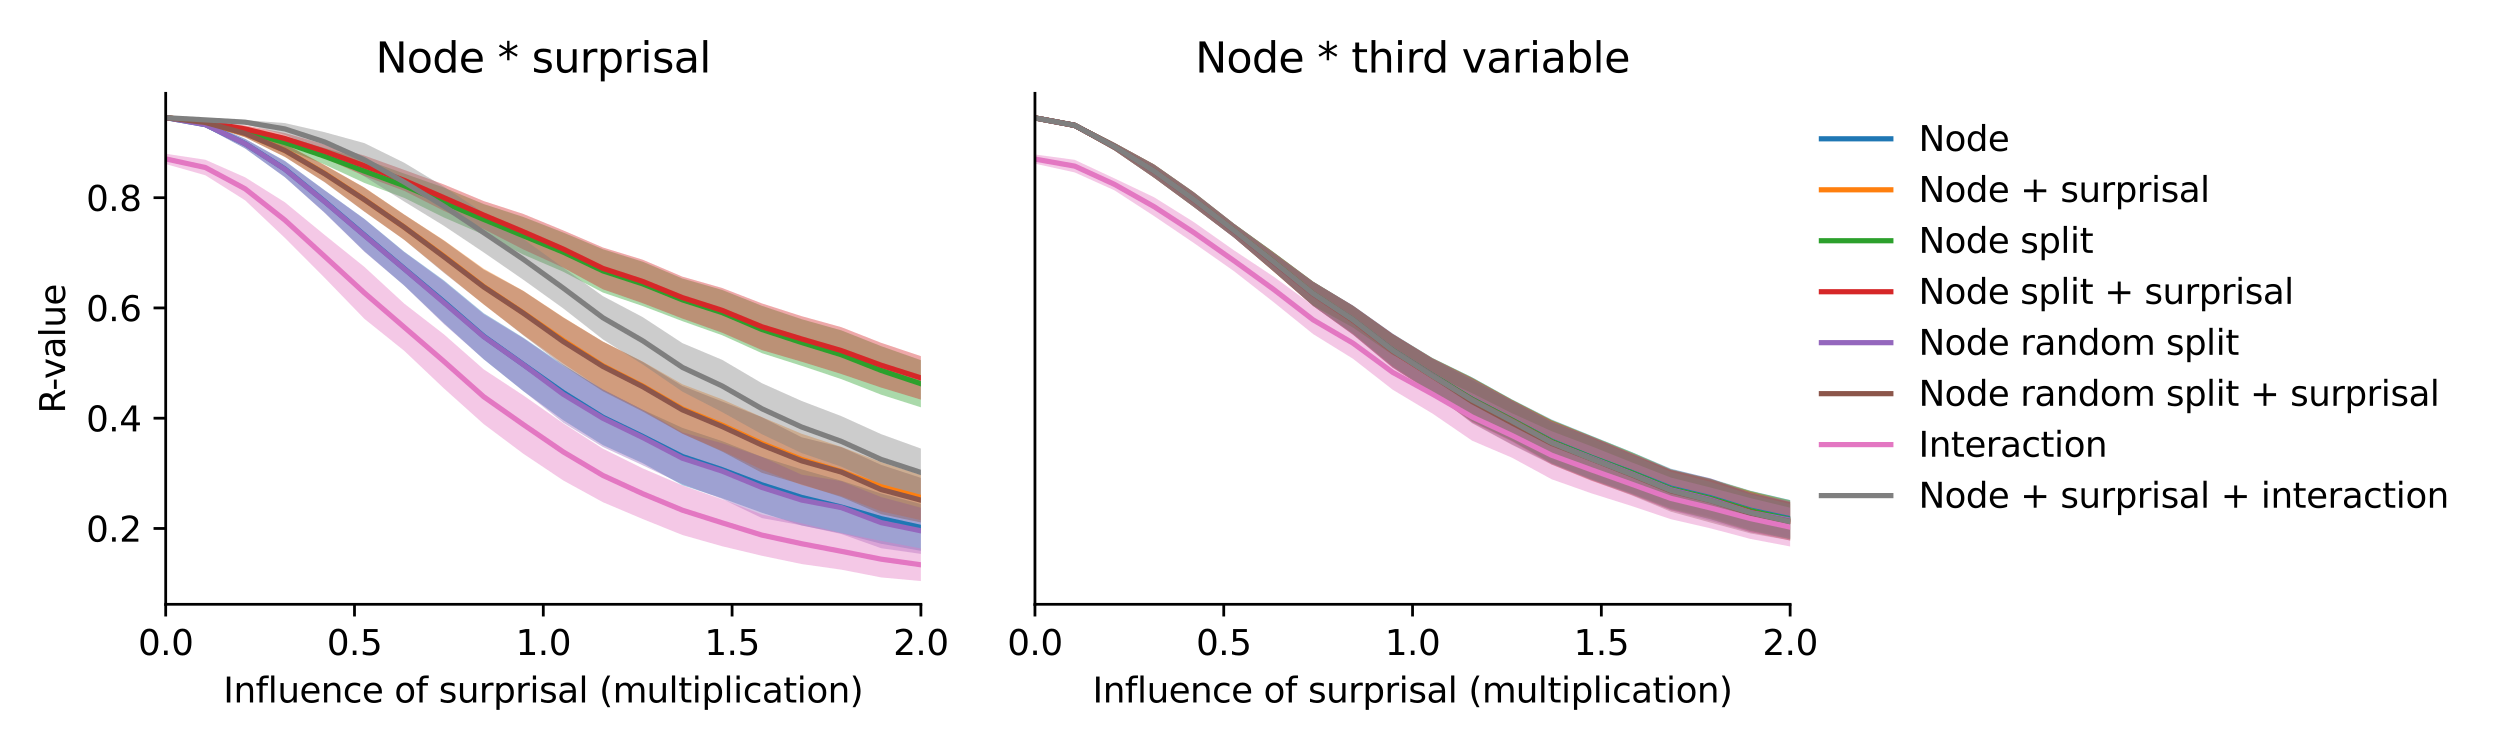 <?xml version="1.0" encoding="utf-8" standalone="no"?>
<!DOCTYPE svg PUBLIC "-//W3C//DTD SVG 1.1//EN"
  "http://www.w3.org/Graphics/SVG/1.1/DTD/svg11.dtd">
<svg xmlns:xlink="http://www.w3.org/1999/xlink" width="720pt" height="216pt" viewBox="0 0 720 216" xmlns="http://www.w3.org/2000/svg" version="1.1">
 <defs>
  <style type="text/css">*{stroke-linejoin: round; stroke-linecap: butt}</style>
 </defs>
 <g id="figure_1">
  <g id="patch_1">
   <path d="M 0 216 
L 720 216 
L 720 0 
L 0 0 
z
" style="fill: #ffffff"/>
  </g>
  <g id="axes_1">
   <g id="patch_2">
    <path d="M 47.72 174.04 
L 265.215 174.04 
L 265.215 26.88 
L 47.72 26.88 
z
" style="fill: #ffffff"/>
   </g>
   <g id="PolyCollection_1">
    <path d="M 47.72 33.569 
L 47.72 34.159 
L 59.167 36.624 
L 70.614 42.761 
L 82.061 51.035 
L 93.508 61.23 
L 104.956 72.383 
L 116.403 82.213 
L 127.85 93.087 
L 139.297 103.473 
L 150.744 112.668 
L 162.191 121.008 
L 173.638 128.191 
L 185.085 133.391 
L 196.532 139.747 
L 207.979 143.499 
L 219.427 147.677 
L 230.874 151.344 
L 242.321 153.611 
L 253.768 156.614 
L 265.215 158.64 
L 265.215 145.15 
L 265.215 145.15 
L 253.768 142.137 
L 242.321 138.451 
L 230.874 135.178 
L 219.427 131.585 
L 207.979 127.047 
L 196.532 123.227 
L 185.085 117.998 
L 173.638 112.16 
L 162.191 105.071 
L 150.744 97.273 
L 139.297 90.193 
L 127.85 80.751 
L 116.403 72.472 
L 104.956 63.044 
L 93.508 54.792 
L 82.061 46.344 
L 70.614 40.006 
L 59.167 35.152 
L 47.72 33.569 
z
" clip-path="url(#p022f85394e)" style="fill: #1f77b4; fill-opacity: 0.4"/>
   </g>
   <g id="PolyCollection_2">
    <path d="M 47.72 33.579 
L 47.72 34.177 
L 59.167 35.915 
L 70.614 39.559 
L 82.061 45.205 
L 93.508 52.418 
L 104.956 60.923 
L 116.403 69.054 
L 127.85 78.367 
L 139.297 87.685 
L 150.744 96.47 
L 162.191 104.681 
L 173.638 112.299 
L 185.085 118.196 
L 196.532 124.863 
L 207.979 129.872 
L 219.427 135.294 
L 230.874 139.714 
L 242.321 142.906 
L 253.768 147.283 
L 265.215 149.818 
L 265.215 136.734 
L 265.215 136.734 
L 253.768 133.096 
L 242.321 128.716 
L 230.874 124.922 
L 219.427 120.126 
L 207.979 115.005 
L 196.532 110.665 
L 185.085 104.12 
L 173.638 98.374 
L 162.191 91.341 
L 150.744 83.767 
L 139.297 77.375 
L 127.85 69.189 
L 116.403 61.769 
L 104.956 54.011 
L 93.508 47.515 
L 82.061 41.437 
L 70.614 37.317 
L 59.167 34.635 
L 47.72 33.579 
z
" clip-path="url(#p022f85394e)" style="fill: #ff7f0e; fill-opacity: 0.4"/>
   </g>
   <g id="PolyCollection_3">
    <path d="M 47.72 33.57 
L 47.72 34.168 
L 59.167 36.062 
L 70.614 39.037 
L 82.061 42.863 
L 93.508 47.394 
L 104.956 52.694 
L 116.403 56.983 
L 127.85 62.644 
L 139.297 67.607 
L 150.744 73.338 
L 162.191 78.257 
L 173.638 84.253 
L 185.085 88.136 
L 196.532 92.496 
L 207.979 96.551 
L 219.427 101.715 
L 230.874 105.363 
L 242.321 109.195 
L 253.768 113.671 
L 265.215 117.309 
L 265.215 103.727 
L 265.215 103.727 
L 253.768 99.696 
L 242.321 95.152 
L 230.874 91.934 
L 219.427 88.075 
L 207.979 83.502 
L 196.532 80.219 
L 185.085 75.367 
L 173.638 71.781 
L 162.191 66.964 
L 150.744 62.504 
L 139.297 58.765 
L 127.85 54.028 
L 116.403 49.987 
L 104.956 45.887 
L 93.508 42.644 
L 82.061 39.261 
L 70.614 36.788 
L 59.167 34.74 
L 47.72 33.57 
z
" clip-path="url(#p022f85394e)" style="fill: #2ca02c; fill-opacity: 0.4"/>
   </g>
   <g id="PolyCollection_4">
    <path d="M 47.72 33.59 
L 47.72 34.185 
L 59.167 35.801 
L 70.614 38.158 
L 82.061 41.511 
L 93.508 45.574 
L 104.956 50.696 
L 116.403 54.964 
L 127.85 60.736 
L 139.297 65.993 
L 150.744 71.862 
L 162.191 77.092 
L 173.638 83.328 
L 185.085 87.323 
L 196.532 91.748 
L 207.979 95.825 
L 219.427 100.833 
L 230.874 104.186 
L 242.321 107.723 
L 253.768 111.633 
L 265.215 115.097 
L 265.215 102.567 
L 265.215 102.567 
L 253.768 98.732 
L 242.321 94.226 
L 230.874 91.054 
L 219.427 87.379 
L 207.979 82.937 
L 196.532 79.671 
L 185.085 74.788 
L 173.638 71.276 
L 162.191 66.343 
L 150.744 61.624 
L 139.297 57.901 
L 127.85 53.123 
L 116.403 48.929 
L 104.956 44.809 
L 93.508 41.584 
L 82.061 38.313 
L 70.614 36.119 
L 59.167 34.55 
L 47.72 33.59 
z
" clip-path="url(#p022f85394e)" style="fill: #d62728; fill-opacity: 0.4"/>
   </g>
   <g id="PolyCollection_5">
    <path d="M 47.72 33.58 
L 47.72 34.165 
L 59.167 36.633 
L 70.614 42.774 
L 82.061 51.066 
L 93.508 61.327 
L 104.956 72.515 
L 116.403 82.245 
L 127.85 93.329 
L 139.297 103.447 
L 150.744 112.629 
L 162.191 121.723 
L 173.638 128.741 
L 185.085 133.995 
L 196.532 139.444 
L 207.979 143.713 
L 219.427 149.212 
L 230.874 151.321 
L 242.321 153.81 
L 253.768 157.89 
L 265.215 159.53 
L 265.215 146.224 
L 265.215 146.224 
L 253.768 143.153 
L 242.321 138.575 
L 230.874 136.71 
L 219.427 131.562 
L 207.979 127.659 
L 196.532 124.506 
L 185.085 118.018 
L 173.638 112.192 
L 162.191 105.36 
L 150.744 97.436 
L 139.297 90.461 
L 127.85 80.993 
L 116.403 72.605 
L 104.956 63.113 
L 93.508 54.847 
L 82.061 46.455 
L 70.614 40.019 
L 59.167 35.173 
L 47.72 33.58 
z
" clip-path="url(#p022f85394e)" style="fill: #9467bd; fill-opacity: 0.4"/>
   </g>
   <g id="PolyCollection_6">
    <path d="M 47.72 33.59 
L 47.72 34.183 
L 59.167 35.92 
L 70.614 39.575 
L 82.061 45.198 
L 93.508 52.508 
L 104.956 60.977 
L 116.403 69.076 
L 127.85 78.579 
L 139.297 87.651 
L 150.744 96.601 
L 162.191 105.281 
L 173.638 112.701 
L 185.085 118.526 
L 196.532 124.923 
L 207.979 130.057 
L 219.427 136.188 
L 230.874 139.519 
L 242.321 143.155 
L 253.768 148.089 
L 265.215 150.476 
L 265.215 137.624 
L 265.215 137.624 
L 253.768 133.881 
L 242.321 128.76 
L 230.874 125.936 
L 219.427 120.154 
L 207.979 115.634 
L 196.532 111.152 
L 185.085 104.201 
L 173.638 98.377 
L 162.191 91.437 
L 150.744 83.82 
L 139.297 77.621 
L 127.85 69.3 
L 116.403 61.798 
L 104.956 54.057 
L 93.508 47.581 
L 82.061 41.51 
L 70.614 37.319 
L 59.167 34.655 
L 47.72 33.59 
z
" clip-path="url(#p022f85394e)" style="fill: #8c564b; fill-opacity: 0.4"/>
   </g>
   <g id="PolyCollection_7">
    <path d="M 47.72 44.278 
L 47.72 47.245 
L 59.167 50.495 
L 70.614 57.709 
L 82.061 68.542 
L 93.508 80.023 
L 104.956 91.838 
L 116.403 101.022 
L 127.85 111.869 
L 139.297 122.133 
L 150.744 130.7 
L 162.191 138.355 
L 173.638 144.639 
L 185.085 149.475 
L 196.532 154.085 
L 207.979 157.324 
L 219.427 160.065 
L 230.874 162.451 
L 242.321 164.069 
L 253.768 166.301 
L 265.215 167.351 
L 265.215 157.969 
L 265.215 157.969 
L 253.768 155.785 
L 242.321 153.492 
L 230.874 150.729 
L 219.427 148.157 
L 207.979 143.816 
L 196.532 139.786 
L 185.085 134.89 
L 173.638 129.222 
L 162.191 121.898 
L 150.744 113.891 
L 139.297 106.368 
L 127.85 96.29 
L 116.403 87.421 
L 104.956 76.875 
L 93.508 67.675 
L 82.061 58.266 
L 70.614 51.075 
L 59.167 46.017 
L 47.72 44.278 
z
" clip-path="url(#p022f85394e)" style="fill: #e377c2; fill-opacity: 0.4"/>
   </g>
   <g id="PolyCollection_8">
    <path d="M 47.72 33.591 
L 47.72 34.183 
L 59.167 34.985 
L 70.614 35.786 
L 82.061 38.823 
L 93.508 43.707 
L 104.956 50.837 
L 116.403 58.033 
L 127.85 65.042 
L 139.297 72.69 
L 150.744 80.592 
L 162.191 88.81 
L 173.638 97.748 
L 185.085 104.952 
L 196.532 112.796 
L 207.979 118.689 
L 219.427 125.063 
L 230.874 130.49 
L 242.321 134.41 
L 253.768 139.584 
L 265.215 142.944 
L 265.215 129.186 
L 265.215 129.186 
L 253.768 125.038 
L 242.321 119.851 
L 230.874 115.484 
L 219.427 110.366 
L 207.979 103.632 
L 196.532 98.822 
L 185.085 91.324 
L 173.638 85.283 
L 162.191 77.093 
L 150.744 68.812 
L 139.297 61.32 
L 127.85 53.777 
L 116.403 46.865 
L 104.956 41.226 
L 93.508 38.077 
L 82.061 35.447 
L 70.614 34.596 
L 59.167 34.069 
L 47.72 33.591 
z
" clip-path="url(#p022f85394e)" style="fill: #7f7f7f; fill-opacity: 0.4"/>
   </g>
   <g id="matplotlib.axis_1">
    <g id="xtick_1">
     <g id="line2d_1">
      <defs>
       <path id="m38c6011d84" d="M 0 0 
L 0 3.5 
" style="stroke: #000000; stroke-width: 0.8"/>
      </defs>
      <g>
       <use xlink:href="#m38c6011d84" x="47.72" y="174.04" style="stroke: #000000; stroke-width: 0.8"/>
      </g>
     </g>
     <g id="text_1">
      <!-- 0.0 -->
      <g transform="translate(39.768 188.638)scale(0.1 -0.1)">
       <defs>
        <path id="DejaVuSans-30" d="M 2034 4250 
Q 1547 4250 1301 3770 
Q 1056 3291 1056 2328 
Q 1056 1369 1301 889 
Q 1547 409 2034 409 
Q 2525 409 2770 889 
Q 3016 1369 3016 2328 
Q 3016 3291 2770 3770 
Q 2525 4250 2034 4250 
z
M 2034 4750 
Q 2819 4750 3233 4129 
Q 3647 3509 3647 2328 
Q 3647 1150 3233 529 
Q 2819 -91 2034 -91 
Q 1250 -91 836 529 
Q 422 1150 422 2328 
Q 422 3509 836 4129 
Q 1250 4750 2034 4750 
z
" transform="scale(0.016)"/>
        <path id="DejaVuSans-2e" d="M 684 794 
L 1344 794 
L 1344 0 
L 684 0 
L 684 794 
z
" transform="scale(0.016)"/>
       </defs>
       <use xlink:href="#DejaVuSans-30"/>
       <use xlink:href="#DejaVuSans-2e" x="63.623"/>
       <use xlink:href="#DejaVuSans-30" x="95.41"/>
      </g>
     </g>
    </g>
    <g id="xtick_2">
     <g id="line2d_2">
      <g>
       <use xlink:href="#m38c6011d84" x="102.094" y="174.04" style="stroke: #000000; stroke-width: 0.8"/>
      </g>
     </g>
     <g id="text_2">
      <!-- 0.5 -->
      <g transform="translate(94.142 188.638)scale(0.1 -0.1)">
       <defs>
        <path id="DejaVuSans-35" d="M 691 4666 
L 3169 4666 
L 3169 4134 
L 1269 4134 
L 1269 2991 
Q 1406 3038 1543 3061 
Q 1681 3084 1819 3084 
Q 2600 3084 3056 2656 
Q 3513 2228 3513 1497 
Q 3513 744 3044 326 
Q 2575 -91 1722 -91 
Q 1428 -91 1123 -41 
Q 819 9 494 109 
L 494 744 
Q 775 591 1075 516 
Q 1375 441 1709 441 
Q 2250 441 2565 725 
Q 2881 1009 2881 1497 
Q 2881 1984 2565 2268 
Q 2250 2553 1709 2553 
Q 1456 2553 1204 2497 
Q 953 2441 691 2322 
L 691 4666 
z
" transform="scale(0.016)"/>
       </defs>
       <use xlink:href="#DejaVuSans-30"/>
       <use xlink:href="#DejaVuSans-2e" x="63.623"/>
       <use xlink:href="#DejaVuSans-35" x="95.41"/>
      </g>
     </g>
    </g>
    <g id="xtick_3">
     <g id="line2d_3">
      <g>
       <use xlink:href="#m38c6011d84" x="156.468" y="174.04" style="stroke: #000000; stroke-width: 0.8"/>
      </g>
     </g>
     <g id="text_3">
      <!-- 1.0 -->
      <g transform="translate(148.516 188.638)scale(0.1 -0.1)">
       <defs>
        <path id="DejaVuSans-31" d="M 794 531 
L 1825 531 
L 1825 4091 
L 703 3866 
L 703 4441 
L 1819 4666 
L 2450 4666 
L 2450 531 
L 3481 531 
L 3481 0 
L 794 0 
L 794 531 
z
" transform="scale(0.016)"/>
       </defs>
       <use xlink:href="#DejaVuSans-31"/>
       <use xlink:href="#DejaVuSans-2e" x="63.623"/>
       <use xlink:href="#DejaVuSans-30" x="95.41"/>
      </g>
     </g>
    </g>
    <g id="xtick_4">
     <g id="line2d_4">
      <g>
       <use xlink:href="#m38c6011d84" x="210.841" y="174.04" style="stroke: #000000; stroke-width: 0.8"/>
      </g>
     </g>
     <g id="text_4">
      <!-- 1.5 -->
      <g transform="translate(202.89 188.638)scale(0.1 -0.1)">
       <use xlink:href="#DejaVuSans-31"/>
       <use xlink:href="#DejaVuSans-2e" x="63.623"/>
       <use xlink:href="#DejaVuSans-35" x="95.41"/>
      </g>
     </g>
    </g>
    <g id="xtick_5">
     <g id="line2d_5">
      <g>
       <use xlink:href="#m38c6011d84" x="265.215" y="174.04" style="stroke: #000000; stroke-width: 0.8"/>
      </g>
     </g>
     <g id="text_5">
      <!-- 2.0 -->
      <g transform="translate(257.263 188.638)scale(0.1 -0.1)">
       <defs>
        <path id="DejaVuSans-32" d="M 1228 531 
L 3431 531 
L 3431 0 
L 469 0 
L 469 531 
Q 828 903 1448 1529 
Q 2069 2156 2228 2338 
Q 2531 2678 2651 2914 
Q 2772 3150 2772 3378 
Q 2772 3750 2511 3984 
Q 2250 4219 1831 4219 
Q 1534 4219 1204 4116 
Q 875 4013 500 3803 
L 500 4441 
Q 881 4594 1212 4672 
Q 1544 4750 1819 4750 
Q 2544 4750 2975 4387 
Q 3406 4025 3406 3419 
Q 3406 3131 3298 2873 
Q 3191 2616 2906 2266 
Q 2828 2175 2409 1742 
Q 1991 1309 1228 531 
z
" transform="scale(0.016)"/>
       </defs>
       <use xlink:href="#DejaVuSans-32"/>
       <use xlink:href="#DejaVuSans-2e" x="63.623"/>
       <use xlink:href="#DejaVuSans-30" x="95.41"/>
      </g>
     </g>
    </g>
    <g id="text_6">
     <!-- Influence of surprisal (multiplication) -->
     <g transform="translate(64.321 202.317)scale(0.1 -0.1)">
      <defs>
       <path id="DejaVuSans-49" d="M 628 4666 
L 1259 4666 
L 1259 0 
L 628 0 
L 628 4666 
z
" transform="scale(0.016)"/>
       <path id="DejaVuSans-6e" d="M 3513 2113 
L 3513 0 
L 2938 0 
L 2938 2094 
Q 2938 2591 2744 2837 
Q 2550 3084 2163 3084 
Q 1697 3084 1428 2787 
Q 1159 2491 1159 1978 
L 1159 0 
L 581 0 
L 581 3500 
L 1159 3500 
L 1159 2956 
Q 1366 3272 1645 3428 
Q 1925 3584 2291 3584 
Q 2894 3584 3203 3211 
Q 3513 2838 3513 2113 
z
" transform="scale(0.016)"/>
       <path id="DejaVuSans-66" d="M 2375 4863 
L 2375 4384 
L 1825 4384 
Q 1516 4384 1395 4259 
Q 1275 4134 1275 3809 
L 1275 3500 
L 2222 3500 
L 2222 3053 
L 1275 3053 
L 1275 0 
L 697 0 
L 697 3053 
L 147 3053 
L 147 3500 
L 697 3500 
L 697 3744 
Q 697 4328 969 4595 
Q 1241 4863 1831 4863 
L 2375 4863 
z
" transform="scale(0.016)"/>
       <path id="DejaVuSans-6c" d="M 603 4863 
L 1178 4863 
L 1178 0 
L 603 0 
L 603 4863 
z
" transform="scale(0.016)"/>
       <path id="DejaVuSans-75" d="M 544 1381 
L 544 3500 
L 1119 3500 
L 1119 1403 
Q 1119 906 1312 657 
Q 1506 409 1894 409 
Q 2359 409 2629 706 
Q 2900 1003 2900 1516 
L 2900 3500 
L 3475 3500 
L 3475 0 
L 2900 0 
L 2900 538 
Q 2691 219 2414 64 
Q 2138 -91 1772 -91 
Q 1169 -91 856 284 
Q 544 659 544 1381 
z
M 1991 3584 
L 1991 3584 
z
" transform="scale(0.016)"/>
       <path id="DejaVuSans-65" d="M 3597 1894 
L 3597 1613 
L 953 1613 
Q 991 1019 1311 708 
Q 1631 397 2203 397 
Q 2534 397 2845 478 
Q 3156 559 3463 722 
L 3463 178 
Q 3153 47 2828 -22 
Q 2503 -91 2169 -91 
Q 1331 -91 842 396 
Q 353 884 353 1716 
Q 353 2575 817 3079 
Q 1281 3584 2069 3584 
Q 2775 3584 3186 3129 
Q 3597 2675 3597 1894 
z
M 3022 2063 
Q 3016 2534 2758 2815 
Q 2500 3097 2075 3097 
Q 1594 3097 1305 2825 
Q 1016 2553 972 2059 
L 3022 2063 
z
" transform="scale(0.016)"/>
       <path id="DejaVuSans-63" d="M 3122 3366 
L 3122 2828 
Q 2878 2963 2633 3030 
Q 2388 3097 2138 3097 
Q 1578 3097 1268 2742 
Q 959 2388 959 1747 
Q 959 1106 1268 751 
Q 1578 397 2138 397 
Q 2388 397 2633 464 
Q 2878 531 3122 666 
L 3122 134 
Q 2881 22 2623 -34 
Q 2366 -91 2075 -91 
Q 1284 -91 818 406 
Q 353 903 353 1747 
Q 353 2603 823 3093 
Q 1294 3584 2113 3584 
Q 2378 3584 2631 3529 
Q 2884 3475 3122 3366 
z
" transform="scale(0.016)"/>
       <path id="DejaVuSans-20" transform="scale(0.016)"/>
       <path id="DejaVuSans-6f" d="M 1959 3097 
Q 1497 3097 1228 2736 
Q 959 2375 959 1747 
Q 959 1119 1226 758 
Q 1494 397 1959 397 
Q 2419 397 2687 759 
Q 2956 1122 2956 1747 
Q 2956 2369 2687 2733 
Q 2419 3097 1959 3097 
z
M 1959 3584 
Q 2709 3584 3137 3096 
Q 3566 2609 3566 1747 
Q 3566 888 3137 398 
Q 2709 -91 1959 -91 
Q 1206 -91 779 398 
Q 353 888 353 1747 
Q 353 2609 779 3096 
Q 1206 3584 1959 3584 
z
" transform="scale(0.016)"/>
       <path id="DejaVuSans-73" d="M 2834 3397 
L 2834 2853 
Q 2591 2978 2328 3040 
Q 2066 3103 1784 3103 
Q 1356 3103 1142 2972 
Q 928 2841 928 2578 
Q 928 2378 1081 2264 
Q 1234 2150 1697 2047 
L 1894 2003 
Q 2506 1872 2764 1633 
Q 3022 1394 3022 966 
Q 3022 478 2636 193 
Q 2250 -91 1575 -91 
Q 1294 -91 989 -36 
Q 684 19 347 128 
L 347 722 
Q 666 556 975 473 
Q 1284 391 1588 391 
Q 1994 391 2212 530 
Q 2431 669 2431 922 
Q 2431 1156 2273 1281 
Q 2116 1406 1581 1522 
L 1381 1569 
Q 847 1681 609 1914 
Q 372 2147 372 2553 
Q 372 3047 722 3315 
Q 1072 3584 1716 3584 
Q 2034 3584 2315 3537 
Q 2597 3491 2834 3397 
z
" transform="scale(0.016)"/>
       <path id="DejaVuSans-72" d="M 2631 2963 
Q 2534 3019 2420 3045 
Q 2306 3072 2169 3072 
Q 1681 3072 1420 2755 
Q 1159 2438 1159 1844 
L 1159 0 
L 581 0 
L 581 3500 
L 1159 3500 
L 1159 2956 
Q 1341 3275 1631 3429 
Q 1922 3584 2338 3584 
Q 2397 3584 2469 3576 
Q 2541 3569 2628 3553 
L 2631 2963 
z
" transform="scale(0.016)"/>
       <path id="DejaVuSans-70" d="M 1159 525 
L 1159 -1331 
L 581 -1331 
L 581 3500 
L 1159 3500 
L 1159 2969 
Q 1341 3281 1617 3432 
Q 1894 3584 2278 3584 
Q 2916 3584 3314 3078 
Q 3713 2572 3713 1747 
Q 3713 922 3314 415 
Q 2916 -91 2278 -91 
Q 1894 -91 1617 61 
Q 1341 213 1159 525 
z
M 3116 1747 
Q 3116 2381 2855 2742 
Q 2594 3103 2138 3103 
Q 1681 3103 1420 2742 
Q 1159 2381 1159 1747 
Q 1159 1113 1420 752 
Q 1681 391 2138 391 
Q 2594 391 2855 752 
Q 3116 1113 3116 1747 
z
" transform="scale(0.016)"/>
       <path id="DejaVuSans-69" d="M 603 3500 
L 1178 3500 
L 1178 0 
L 603 0 
L 603 3500 
z
M 603 4863 
L 1178 4863 
L 1178 4134 
L 603 4134 
L 603 4863 
z
" transform="scale(0.016)"/>
       <path id="DejaVuSans-61" d="M 2194 1759 
Q 1497 1759 1228 1600 
Q 959 1441 959 1056 
Q 959 750 1161 570 
Q 1363 391 1709 391 
Q 2188 391 2477 730 
Q 2766 1069 2766 1631 
L 2766 1759 
L 2194 1759 
z
M 3341 1997 
L 3341 0 
L 2766 0 
L 2766 531 
Q 2569 213 2275 61 
Q 1981 -91 1556 -91 
Q 1019 -91 701 211 
Q 384 513 384 1019 
Q 384 1609 779 1909 
Q 1175 2209 1959 2209 
L 2766 2209 
L 2766 2266 
Q 2766 2663 2505 2880 
Q 2244 3097 1772 3097 
Q 1472 3097 1187 3025 
Q 903 2953 641 2809 
L 641 3341 
Q 956 3463 1253 3523 
Q 1550 3584 1831 3584 
Q 2591 3584 2966 3190 
Q 3341 2797 3341 1997 
z
" transform="scale(0.016)"/>
       <path id="DejaVuSans-28" d="M 1984 4856 
Q 1566 4138 1362 3434 
Q 1159 2731 1159 2009 
Q 1159 1288 1364 580 
Q 1569 -128 1984 -844 
L 1484 -844 
Q 1016 -109 783 600 
Q 550 1309 550 2009 
Q 550 2706 781 3412 
Q 1013 4119 1484 4856 
L 1984 4856 
z
" transform="scale(0.016)"/>
       <path id="DejaVuSans-6d" d="M 3328 2828 
Q 3544 3216 3844 3400 
Q 4144 3584 4550 3584 
Q 5097 3584 5394 3201 
Q 5691 2819 5691 2113 
L 5691 0 
L 5113 0 
L 5113 2094 
Q 5113 2597 4934 2840 
Q 4756 3084 4391 3084 
Q 3944 3084 3684 2787 
Q 3425 2491 3425 1978 
L 3425 0 
L 2847 0 
L 2847 2094 
Q 2847 2600 2669 2842 
Q 2491 3084 2119 3084 
Q 1678 3084 1418 2786 
Q 1159 2488 1159 1978 
L 1159 0 
L 581 0 
L 581 3500 
L 1159 3500 
L 1159 2956 
Q 1356 3278 1631 3431 
Q 1906 3584 2284 3584 
Q 2666 3584 2933 3390 
Q 3200 3197 3328 2828 
z
" transform="scale(0.016)"/>
       <path id="DejaVuSans-74" d="M 1172 4494 
L 1172 3500 
L 2356 3500 
L 2356 3053 
L 1172 3053 
L 1172 1153 
Q 1172 725 1289 603 
Q 1406 481 1766 481 
L 2356 481 
L 2356 0 
L 1766 0 
Q 1100 0 847 248 
Q 594 497 594 1153 
L 594 3053 
L 172 3053 
L 172 3500 
L 594 3500 
L 594 4494 
L 1172 4494 
z
" transform="scale(0.016)"/>
       <path id="DejaVuSans-29" d="M 513 4856 
L 1013 4856 
Q 1481 4119 1714 3412 
Q 1947 2706 1947 2009 
Q 1947 1309 1714 600 
Q 1481 -109 1013 -844 
L 513 -844 
Q 928 -128 1133 580 
Q 1338 1288 1338 2009 
Q 1338 2731 1133 3434 
Q 928 4138 513 4856 
z
" transform="scale(0.016)"/>
      </defs>
      <use xlink:href="#DejaVuSans-49"/>
      <use xlink:href="#DejaVuSans-6e" x="29.492"/>
      <use xlink:href="#DejaVuSans-66" x="92.871"/>
      <use xlink:href="#DejaVuSans-6c" x="128.076"/>
      <use xlink:href="#DejaVuSans-75" x="155.859"/>
      <use xlink:href="#DejaVuSans-65" x="219.238"/>
      <use xlink:href="#DejaVuSans-6e" x="280.762"/>
      <use xlink:href="#DejaVuSans-63" x="344.141"/>
      <use xlink:href="#DejaVuSans-65" x="399.121"/>
      <use xlink:href="#DejaVuSans-20" x="460.645"/>
      <use xlink:href="#DejaVuSans-6f" x="492.432"/>
      <use xlink:href="#DejaVuSans-66" x="553.613"/>
      <use xlink:href="#DejaVuSans-20" x="588.818"/>
      <use xlink:href="#DejaVuSans-73" x="620.605"/>
      <use xlink:href="#DejaVuSans-75" x="672.705"/>
      <use xlink:href="#DejaVuSans-72" x="736.084"/>
      <use xlink:href="#DejaVuSans-70" x="777.197"/>
      <use xlink:href="#DejaVuSans-72" x="840.674"/>
      <use xlink:href="#DejaVuSans-69" x="881.787"/>
      <use xlink:href="#DejaVuSans-73" x="909.57"/>
      <use xlink:href="#DejaVuSans-61" x="961.67"/>
      <use xlink:href="#DejaVuSans-6c" x="1022.949"/>
      <use xlink:href="#DejaVuSans-20" x="1050.732"/>
      <use xlink:href="#DejaVuSans-28" x="1082.52"/>
      <use xlink:href="#DejaVuSans-6d" x="1121.533"/>
      <use xlink:href="#DejaVuSans-75" x="1218.945"/>
      <use xlink:href="#DejaVuSans-6c" x="1282.324"/>
      <use xlink:href="#DejaVuSans-74" x="1310.107"/>
      <use xlink:href="#DejaVuSans-69" x="1349.316"/>
      <use xlink:href="#DejaVuSans-70" x="1377.1"/>
      <use xlink:href="#DejaVuSans-6c" x="1440.576"/>
      <use xlink:href="#DejaVuSans-69" x="1468.359"/>
      <use xlink:href="#DejaVuSans-63" x="1496.143"/>
      <use xlink:href="#DejaVuSans-61" x="1551.123"/>
      <use xlink:href="#DejaVuSans-74" x="1612.402"/>
      <use xlink:href="#DejaVuSans-69" x="1651.611"/>
      <use xlink:href="#DejaVuSans-6f" x="1679.395"/>
      <use xlink:href="#DejaVuSans-6e" x="1740.576"/>
      <use xlink:href="#DejaVuSans-29" x="1803.955"/>
     </g>
    </g>
   </g>
   <g id="matplotlib.axis_2">
    <g id="ytick_1">
     <g id="line2d_6">
      <defs>
       <path id="m78f2bbcf0a" d="M 0 0 
L -3.5 0 
" style="stroke: #000000; stroke-width: 0.8"/>
      </defs>
      <g>
       <use xlink:href="#m78f2bbcf0a" x="47.72" y="152.195" style="stroke: #000000; stroke-width: 0.8"/>
      </g>
     </g>
     <g id="text_7">
      <!-- 0.2 -->
      <g transform="translate(24.817 155.995)scale(0.1 -0.1)">
       <use xlink:href="#DejaVuSans-30"/>
       <use xlink:href="#DejaVuSans-2e" x="63.623"/>
       <use xlink:href="#DejaVuSans-32" x="95.41"/>
      </g>
     </g>
    </g>
    <g id="ytick_2">
     <g id="line2d_7">
      <g>
       <use xlink:href="#m78f2bbcf0a" x="47.72" y="120.443" style="stroke: #000000; stroke-width: 0.8"/>
      </g>
     </g>
     <g id="text_8">
      <!-- 0.4 -->
      <g transform="translate(24.817 124.242)scale(0.1 -0.1)">
       <defs>
        <path id="DejaVuSans-34" d="M 2419 4116 
L 825 1625 
L 2419 1625 
L 2419 4116 
z
M 2253 4666 
L 3047 4666 
L 3047 1625 
L 3713 1625 
L 3713 1100 
L 3047 1100 
L 3047 0 
L 2419 0 
L 2419 1100 
L 313 1100 
L 313 1709 
L 2253 4666 
z
" transform="scale(0.016)"/>
       </defs>
       <use xlink:href="#DejaVuSans-30"/>
       <use xlink:href="#DejaVuSans-2e" x="63.623"/>
       <use xlink:href="#DejaVuSans-34" x="95.41"/>
      </g>
     </g>
    </g>
    <g id="ytick_3">
     <g id="line2d_8">
      <g>
       <use xlink:href="#m78f2bbcf0a" x="47.72" y="88.69" style="stroke: #000000; stroke-width: 0.8"/>
      </g>
     </g>
     <g id="text_9">
      <!-- 0.6 -->
      <g transform="translate(24.817 92.489)scale(0.1 -0.1)">
       <defs>
        <path id="DejaVuSans-36" d="M 2113 2584 
Q 1688 2584 1439 2293 
Q 1191 2003 1191 1497 
Q 1191 994 1439 701 
Q 1688 409 2113 409 
Q 2538 409 2786 701 
Q 3034 994 3034 1497 
Q 3034 2003 2786 2293 
Q 2538 2584 2113 2584 
z
M 3366 4563 
L 3366 3988 
Q 3128 4100 2886 4159 
Q 2644 4219 2406 4219 
Q 1781 4219 1451 3797 
Q 1122 3375 1075 2522 
Q 1259 2794 1537 2939 
Q 1816 3084 2150 3084 
Q 2853 3084 3261 2657 
Q 3669 2231 3669 1497 
Q 3669 778 3244 343 
Q 2819 -91 2113 -91 
Q 1303 -91 875 529 
Q 447 1150 447 2328 
Q 447 3434 972 4092 
Q 1497 4750 2381 4750 
Q 2619 4750 2861 4703 
Q 3103 4656 3366 4563 
z
" transform="scale(0.016)"/>
       </defs>
       <use xlink:href="#DejaVuSans-30"/>
       <use xlink:href="#DejaVuSans-2e" x="63.623"/>
       <use xlink:href="#DejaVuSans-36" x="95.41"/>
      </g>
     </g>
    </g>
    <g id="ytick_4">
     <g id="line2d_9">
      <g>
       <use xlink:href="#m78f2bbcf0a" x="47.72" y="56.938" style="stroke: #000000; stroke-width: 0.8"/>
      </g>
     </g>
     <g id="text_10">
      <!-- 0.8 -->
      <g transform="translate(24.817 60.737)scale(0.1 -0.1)">
       <defs>
        <path id="DejaVuSans-38" d="M 2034 2216 
Q 1584 2216 1326 1975 
Q 1069 1734 1069 1313 
Q 1069 891 1326 650 
Q 1584 409 2034 409 
Q 2484 409 2743 651 
Q 3003 894 3003 1313 
Q 3003 1734 2745 1975 
Q 2488 2216 2034 2216 
z
M 1403 2484 
Q 997 2584 770 2862 
Q 544 3141 544 3541 
Q 544 4100 942 4425 
Q 1341 4750 2034 4750 
Q 2731 4750 3128 4425 
Q 3525 4100 3525 3541 
Q 3525 3141 3298 2862 
Q 3072 2584 2669 2484 
Q 3125 2378 3379 2068 
Q 3634 1759 3634 1313 
Q 3634 634 3220 271 
Q 2806 -91 2034 -91 
Q 1263 -91 848 271 
Q 434 634 434 1313 
Q 434 1759 690 2068 
Q 947 2378 1403 2484 
z
M 1172 3481 
Q 1172 3119 1398 2916 
Q 1625 2713 2034 2713 
Q 2441 2713 2670 2916 
Q 2900 3119 2900 3481 
Q 2900 3844 2670 4047 
Q 2441 4250 2034 4250 
Q 1625 4250 1398 4047 
Q 1172 3844 1172 3481 
z
" transform="scale(0.016)"/>
       </defs>
       <use xlink:href="#DejaVuSans-30"/>
       <use xlink:href="#DejaVuSans-2e" x="63.623"/>
       <use xlink:href="#DejaVuSans-38" x="95.41"/>
      </g>
     </g>
    </g>
    <g id="text_11">
     <!-- R-value -->
     <g transform="translate(18.737 119.065)rotate(-90)scale(0.1 -0.1)">
      <defs>
       <path id="DejaVuSans-52" d="M 2841 2188 
Q 3044 2119 3236 1894 
Q 3428 1669 3622 1275 
L 4263 0 
L 3584 0 
L 2988 1197 
Q 2756 1666 2539 1819 
Q 2322 1972 1947 1972 
L 1259 1972 
L 1259 0 
L 628 0 
L 628 4666 
L 2053 4666 
Q 2853 4666 3247 4331 
Q 3641 3997 3641 3322 
Q 3641 2881 3436 2590 
Q 3231 2300 2841 2188 
z
M 1259 4147 
L 1259 2491 
L 2053 2491 
Q 2509 2491 2742 2702 
Q 2975 2913 2975 3322 
Q 2975 3731 2742 3939 
Q 2509 4147 2053 4147 
L 1259 4147 
z
" transform="scale(0.016)"/>
       <path id="DejaVuSans-2d" d="M 313 2009 
L 1997 2009 
L 1997 1497 
L 313 1497 
L 313 2009 
z
" transform="scale(0.016)"/>
       <path id="DejaVuSans-76" d="M 191 3500 
L 800 3500 
L 1894 563 
L 2988 3500 
L 3597 3500 
L 2284 0 
L 1503 0 
L 191 3500 
z
" transform="scale(0.016)"/>
      </defs>
      <use xlink:href="#DejaVuSans-52"/>
      <use xlink:href="#DejaVuSans-2d" x="65.482"/>
      <use xlink:href="#DejaVuSans-76" x="98.941"/>
      <use xlink:href="#DejaVuSans-61" x="158.121"/>
      <use xlink:href="#DejaVuSans-6c" x="219.4"/>
      <use xlink:href="#DejaVuSans-75" x="247.184"/>
      <use xlink:href="#DejaVuSans-65" x="310.562"/>
     </g>
    </g>
   </g>
   <g id="line2d_10">
    <path d="M 47.72 33.864 
L 59.167 35.888 
L 70.614 41.383 
L 82.061 48.689 
L 93.508 58.011 
L 104.956 67.714 
L 116.403 77.343 
L 127.85 86.919 
L 139.297 96.833 
L 150.744 104.971 
L 162.191 113.04 
L 173.638 120.176 
L 185.085 125.694 
L 196.532 131.487 
L 207.979 135.273 
L 219.427 139.631 
L 230.874 143.261 
L 242.321 146.031 
L 253.768 149.375 
L 265.215 151.895 
" clip-path="url(#p022f85394e)" style="fill: none; stroke: #1f77b4; stroke-width: 1.5; stroke-linecap: square"/>
   </g>
   <g id="line2d_11">
    <path d="M 47.72 33.878 
L 59.167 35.275 
L 70.614 38.438 
L 82.061 43.321 
L 93.508 49.967 
L 104.956 57.467 
L 116.403 65.412 
L 127.85 73.778 
L 139.297 82.53 
L 150.744 90.118 
L 162.191 98.011 
L 173.638 105.336 
L 185.085 111.158 
L 196.532 117.764 
L 207.979 122.438 
L 219.427 127.71 
L 230.874 132.318 
L 242.321 135.811 
L 253.768 140.19 
L 265.215 143.276 
" clip-path="url(#p022f85394e)" style="fill: none; stroke: #ff7f0e; stroke-width: 1.5; stroke-linecap: square"/>
   </g>
   <g id="line2d_12">
    <path d="M 47.72 33.869 
L 59.167 35.401 
L 70.614 37.912 
L 82.061 41.062 
L 93.508 45.019 
L 104.956 49.291 
L 116.403 53.485 
L 127.85 58.336 
L 139.297 63.186 
L 150.744 67.921 
L 162.191 72.611 
L 173.638 78.017 
L 185.085 81.752 
L 196.532 86.357 
L 207.979 90.027 
L 219.427 94.895 
L 230.874 98.649 
L 242.321 102.174 
L 253.768 106.684 
L 265.215 110.518 
" clip-path="url(#p022f85394e)" style="fill: none; stroke: #2ca02c; stroke-width: 1.5; stroke-linecap: square"/>
   </g>
   <g id="line2d_13">
    <path d="M 47.72 33.887 
L 59.167 35.175 
L 70.614 37.138 
L 82.061 39.912 
L 93.508 43.579 
L 104.956 47.752 
L 116.403 51.946 
L 127.85 56.929 
L 139.297 61.947 
L 150.744 66.743 
L 162.191 71.717 
L 173.638 77.302 
L 185.085 81.056 
L 196.532 85.71 
L 207.979 89.381 
L 219.427 94.106 
L 230.874 97.62 
L 242.321 100.974 
L 253.768 105.182 
L 265.215 108.832 
" clip-path="url(#p022f85394e)" style="fill: none; stroke: #d62728; stroke-width: 1.5; stroke-linecap: square"/>
   </g>
   <g id="line2d_14">
    <path d="M 47.72 33.872 
L 59.167 35.903 
L 70.614 41.396 
L 82.061 48.76 
L 93.508 58.087 
L 104.956 67.814 
L 116.403 77.425 
L 127.85 87.161 
L 139.297 96.954 
L 150.744 105.033 
L 162.191 113.541 
L 173.638 120.466 
L 185.085 126.007 
L 196.532 131.975 
L 207.979 135.686 
L 219.427 140.387 
L 230.874 144.015 
L 242.321 146.192 
L 253.768 150.521 
L 265.215 152.877 
" clip-path="url(#p022f85394e)" style="fill: none; stroke: #9467bd; stroke-width: 1.5; stroke-linecap: square"/>
   </g>
   <g id="line2d_15">
    <path d="M 47.72 33.886 
L 59.167 35.288 
L 70.614 38.447 
L 82.061 43.354 
L 93.508 50.045 
L 104.956 57.517 
L 116.403 65.437 
L 127.85 73.94 
L 139.297 82.636 
L 150.744 90.21 
L 162.191 98.359 
L 173.638 105.539 
L 185.085 111.363 
L 196.532 118.038 
L 207.979 122.846 
L 219.427 128.171 
L 230.874 132.727 
L 242.321 135.958 
L 253.768 140.985 
L 265.215 144.05 
" clip-path="url(#p022f85394e)" style="fill: none; stroke: #8c564b; stroke-width: 1.5; stroke-linecap: square"/>
   </g>
   <g id="line2d_16">
    <path d="M 47.72 45.761 
L 59.167 48.256 
L 70.614 54.392 
L 82.061 63.404 
L 93.508 73.849 
L 104.956 84.356 
L 116.403 94.222 
L 127.85 104.079 
L 139.297 114.25 
L 150.744 122.295 
L 162.191 130.126 
L 173.638 136.931 
L 185.085 142.183 
L 196.532 146.935 
L 207.979 150.57 
L 219.427 154.111 
L 230.874 156.59 
L 242.321 158.78 
L 253.768 161.043 
L 265.215 162.66 
" clip-path="url(#p022f85394e)" style="fill: none; stroke: #e377c2; stroke-width: 1.5; stroke-linecap: square"/>
   </g>
   <g id="line2d_17">
    <path d="M 47.72 33.887 
L 59.167 34.527 
L 70.614 35.191 
L 82.061 37.135 
L 93.508 40.892 
L 104.956 46.031 
L 116.403 52.449 
L 127.85 59.409 
L 139.297 67.005 
L 150.744 74.702 
L 162.191 82.951 
L 173.638 91.516 
L 185.085 98.138 
L 196.532 105.809 
L 207.979 111.161 
L 219.427 117.715 
L 230.874 122.987 
L 242.321 127.131 
L 253.768 132.311 
L 265.215 136.065 
" clip-path="url(#p022f85394e)" style="fill: none; stroke: #7f7f7f; stroke-width: 1.5; stroke-linecap: square"/>
   </g>
   <g id="patch_3">
    <path d="M 47.72 174.04 
L 47.72 26.88 
" style="fill: none; stroke: #000000; stroke-width: 0.8; stroke-linejoin: miter; stroke-linecap: square"/>
   </g>
   <g id="patch_4">
    <path d="M 47.72 174.04 
L 265.215 174.04 
" style="fill: none; stroke: #000000; stroke-width: 0.8; stroke-linejoin: miter; stroke-linecap: square"/>
   </g>
   <g id="text_12">
    <!-- Node * surprisal -->
    <g transform="translate(108.186 20.88)scale(0.12 -0.12)">
     <defs>
      <path id="DejaVuSans-4e" d="M 628 4666 
L 1478 4666 
L 3547 763 
L 3547 4666 
L 4159 4666 
L 4159 0 
L 3309 0 
L 1241 3903 
L 1241 0 
L 628 0 
L 628 4666 
z
" transform="scale(0.016)"/>
      <path id="DejaVuSans-64" d="M 2906 2969 
L 2906 4863 
L 3481 4863 
L 3481 0 
L 2906 0 
L 2906 525 
Q 2725 213 2448 61 
Q 2172 -91 1784 -91 
Q 1150 -91 751 415 
Q 353 922 353 1747 
Q 353 2572 751 3078 
Q 1150 3584 1784 3584 
Q 2172 3584 2448 3432 
Q 2725 3281 2906 2969 
z
M 947 1747 
Q 947 1113 1208 752 
Q 1469 391 1925 391 
Q 2381 391 2643 752 
Q 2906 1113 2906 1747 
Q 2906 2381 2643 2742 
Q 2381 3103 1925 3103 
Q 1469 3103 1208 2742 
Q 947 2381 947 1747 
z
" transform="scale(0.016)"/>
      <path id="DejaVuSans-2a" d="M 3009 3897 
L 1888 3291 
L 3009 2681 
L 2828 2375 
L 1778 3009 
L 1778 1831 
L 1422 1831 
L 1422 3009 
L 372 2375 
L 191 2681 
L 1313 3291 
L 191 3897 
L 372 4206 
L 1422 3572 
L 1422 4750 
L 1778 4750 
L 1778 3572 
L 2828 4206 
L 3009 3897 
z
" transform="scale(0.016)"/>
     </defs>
     <use xlink:href="#DejaVuSans-4e"/>
     <use xlink:href="#DejaVuSans-6f" x="74.805"/>
     <use xlink:href="#DejaVuSans-64" x="135.986"/>
     <use xlink:href="#DejaVuSans-65" x="199.463"/>
     <use xlink:href="#DejaVuSans-20" x="260.986"/>
     <use xlink:href="#DejaVuSans-2a" x="292.773"/>
     <use xlink:href="#DejaVuSans-20" x="342.773"/>
     <use xlink:href="#DejaVuSans-73" x="374.561"/>
     <use xlink:href="#DejaVuSans-75" x="426.66"/>
     <use xlink:href="#DejaVuSans-72" x="490.039"/>
     <use xlink:href="#DejaVuSans-70" x="531.152"/>
     <use xlink:href="#DejaVuSans-72" x="594.629"/>
     <use xlink:href="#DejaVuSans-69" x="635.742"/>
     <use xlink:href="#DejaVuSans-73" x="663.525"/>
     <use xlink:href="#DejaVuSans-61" x="715.625"/>
     <use xlink:href="#DejaVuSans-6c" x="776.904"/>
    </g>
   </g>
  </g>
  <g id="axes_2">
   <g id="patch_5">
    <path d="M 298.065 174.04 
L 515.56 174.04 
L 515.56 26.88 
L 298.065 26.88 
z
" style="fill: #ffffff"/>
   </g>
   <g id="PolyCollection_9">
    <path d="M 298.065 33.62 
L 298.065 34.274 
L 309.512 36.87 
L 320.959 43.295 
L 332.406 51.151 
L 343.853 59.591 
L 355.301 68.322 
L 366.748 78.095 
L 378.195 88.081 
L 389.642 96.139 
L 401.089 105.619 
L 412.536 113.145 
L 423.983 121.313 
L 435.43 126.87 
L 446.877 133.271 
L 458.324 137.907 
L 469.772 141.864 
L 481.219 146.155 
L 492.666 148.867 
L 504.113 152.476 
L 515.56 154.754 
L 515.56 144.018 
L 515.56 144.018 
L 504.113 141.324 
L 492.666 137.825 
L 481.219 134.983 
L 469.772 130.125 
L 458.324 125.491 
L 446.877 120.82 
L 435.43 115.025 
L 423.983 108.684 
L 412.536 103.116 
L 401.089 96.186 
L 389.642 88.063 
L 378.195 81.132 
L 366.748 72.618 
L 355.301 64.35 
L 343.853 55.383 
L 332.406 47.396 
L 320.959 41.129 
L 309.512 35.292 
L 298.065 33.62 
z
" clip-path="url(#pd8c596a090)" style="fill: #1f77b4; fill-opacity: 0.4"/>
   </g>
   <g id="PolyCollection_10">
    <path d="M 298.065 33.623 
L 298.065 34.279 
L 309.512 36.884 
L 320.959 43.294 
L 332.406 51.176 
L 343.853 59.604 
L 355.301 68.301 
L 366.748 78.095 
L 378.195 88.076 
L 389.642 96.178 
L 401.089 105.659 
L 412.536 113.204 
L 423.983 121.427 
L 435.43 126.96 
L 446.877 133.496 
L 458.324 138.191 
L 469.772 142.184 
L 481.219 146.547 
L 492.666 149.346 
L 504.113 152.882 
L 515.56 155.321 
L 515.56 144.307 
L 515.56 144.307 
L 504.113 141.428 
L 492.666 137.994 
L 481.219 135.214 
L 469.772 130.381 
L 458.324 125.716 
L 446.877 121.029 
L 435.43 115.193 
L 423.983 108.92 
L 412.536 103.241 
L 401.089 96.316 
L 389.642 88.139 
L 378.195 81.165 
L 366.748 72.67 
L 355.301 64.367 
L 343.853 55.384 
L 332.406 47.386 
L 320.959 41.144 
L 309.512 35.296 
L 298.065 33.623 
z
" clip-path="url(#pd8c596a090)" style="fill: #ff7f0e; fill-opacity: 0.4"/>
   </g>
   <g id="PolyCollection_11">
    <path d="M 298.065 33.628 
L 298.065 34.293 
L 309.512 36.876 
L 320.959 43.307 
L 332.406 51.183 
L 343.853 59.604 
L 355.301 68.298 
L 366.748 78.144 
L 378.195 88.074 
L 389.642 96.189 
L 401.089 105.66 
L 412.536 113.098 
L 423.983 121.369 
L 435.43 126.923 
L 446.877 133.39 
L 458.324 137.952 
L 469.772 142.002 
L 481.219 146.427 
L 492.666 149.087 
L 504.113 152.756 
L 515.56 155.167 
L 515.56 144.064 
L 515.56 144.064 
L 504.113 141.416 
L 492.666 138.001 
L 481.219 135.169 
L 469.772 130.163 
L 458.324 125.567 
L 446.877 120.969 
L 435.43 115.056 
L 423.983 108.708 
L 412.536 103.09 
L 401.089 96.146 
L 389.642 88.031 
L 378.195 81.08 
L 366.748 72.568 
L 355.301 64.374 
L 343.853 55.408 
L 332.406 47.394 
L 320.959 41.146 
L 309.512 35.322 
L 298.065 33.628 
z
" clip-path="url(#pd8c596a090)" style="fill: #2ca02c; fill-opacity: 0.4"/>
   </g>
   <g id="PolyCollection_12">
    <path d="M 298.065 33.629 
L 298.065 34.293 
L 309.512 36.895 
L 320.959 43.312 
L 332.406 51.198 
L 343.853 59.618 
L 355.301 68.332 
L 366.748 78.179 
L 378.195 88.159 
L 389.642 96.31 
L 401.089 105.846 
L 412.536 113.396 
L 423.983 121.603 
L 435.43 127.196 
L 446.877 133.777 
L 458.324 138.465 
L 469.772 142.483 
L 481.219 146.924 
L 492.666 149.523 
L 504.113 153.256 
L 515.56 155.675 
L 515.56 144.608 
L 515.56 144.608 
L 504.113 141.693 
L 492.666 138.3 
L 481.219 135.395 
L 469.772 130.506 
L 458.324 125.728 
L 446.877 121.175 
L 435.43 115.217 
L 423.983 108.88 
L 412.536 103.199 
L 401.089 96.282 
L 389.642 88.114 
L 378.195 81.143 
L 366.748 72.671 
L 355.301 64.429 
L 343.853 55.45 
L 332.406 47.4 
L 320.959 41.175 
L 309.512 35.325 
L 298.065 33.629 
z
" clip-path="url(#pd8c596a090)" style="fill: #d62728; fill-opacity: 0.4"/>
   </g>
   <g id="PolyCollection_13">
    <path d="M 298.065 33.639 
L 298.065 34.297 
L 309.512 36.9 
L 320.959 43.305 
L 332.406 51.162 
L 343.853 59.605 
L 355.301 68.389 
L 366.748 78.04 
L 378.195 88.133 
L 389.642 96.384 
L 401.089 105.884 
L 412.536 113.069 
L 423.983 121.784 
L 435.43 127.981 
L 446.877 133.615 
L 458.324 138.116 
L 469.772 142.29 
L 481.219 146.985 
L 492.666 150.046 
L 504.113 153.294 
L 515.56 155.131 
L 515.56 144.401 
L 515.56 144.401 
L 504.113 141.996 
L 492.666 137.756 
L 481.219 135.161 
L 469.772 130.551 
L 458.324 125.777 
L 446.877 121.433 
L 435.43 115.351 
L 423.983 109.193 
L 412.536 103.259 
L 401.089 96.053 
L 389.642 87.949 
L 378.195 81.199 
L 366.748 72.963 
L 355.301 64.404 
L 343.853 55.465 
L 332.406 47.468 
L 320.959 41.161 
L 309.512 35.309 
L 298.065 33.639 
z
" clip-path="url(#pd8c596a090)" style="fill: #9467bd; fill-opacity: 0.4"/>
   </g>
   <g id="PolyCollection_14">
    <path d="M 298.065 33.643 
L 298.065 34.302 
L 309.512 36.914 
L 320.959 43.302 
L 332.406 51.184 
L 343.853 59.621 
L 355.301 68.364 
L 366.748 78.033 
L 378.195 88.129 
L 389.642 96.417 
L 401.089 105.924 
L 412.536 113.106 
L 423.983 121.904 
L 435.43 128.109 
L 446.877 133.818 
L 458.324 138.363 
L 469.772 142.605 
L 481.219 147.384 
L 492.666 150.516 
L 504.113 153.63 
L 515.56 155.66 
L 515.56 144.669 
L 515.56 144.669 
L 504.113 142.076 
L 492.666 137.894 
L 481.219 135.4 
L 469.772 130.777 
L 458.324 125.976 
L 446.877 121.627 
L 435.43 115.502 
L 423.983 109.444 
L 412.536 103.386 
L 401.089 96.179 
L 389.642 88.038 
L 378.195 81.234 
L 366.748 73.017 
L 355.301 64.417 
L 343.853 55.467 
L 332.406 47.459 
L 320.959 41.175 
L 309.512 35.317 
L 298.065 33.643 
z
" clip-path="url(#pd8c596a090)" style="fill: #8c564b; fill-opacity: 0.4"/>
   </g>
   <g id="PolyCollection_15">
    <path d="M 298.065 44.494 
L 298.065 47.144 
L 309.512 49.657 
L 320.959 54.816 
L 332.406 62.252 
L 343.853 70.006 
L 355.301 78.038 
L 366.748 86.98 
L 378.195 96.229 
L 389.642 103.315 
L 401.089 112.238 
L 412.536 119.096 
L 423.983 126.928 
L 435.43 131.812 
L 446.877 138.032 
L 458.324 142.083 
L 469.772 145.686 
L 481.219 149.533 
L 492.666 152.173 
L 504.113 155.216 
L 515.56 157.385 
L 515.56 146.221 
L 515.56 146.221 
L 504.113 143.465 
L 492.666 140.426 
L 481.219 137.549 
L 469.772 133.094 
L 458.324 128.527 
L 446.877 124.201 
L 435.43 119.005 
L 423.983 113.254 
L 412.536 107.907 
L 401.089 102.23 
L 389.642 94.339 
L 378.195 88.027 
L 366.748 79.631 
L 355.301 72.035 
L 343.853 63.979 
L 332.406 56.823 
L 320.959 51.375 
L 309.512 46.033 
L 298.065 44.494 
z
" clip-path="url(#pd8c596a090)" style="fill: #e377c2; fill-opacity: 0.4"/>
   </g>
   <g id="PolyCollection_16">
    <path d="M 298.065 33.638 
L 298.065 34.289 
L 309.512 36.902 
L 320.959 43.339 
L 332.406 51.226 
L 343.853 59.655 
L 355.301 68.265 
L 366.748 78.009 
L 378.195 87.949 
L 389.642 96.021 
L 401.089 105.416 
L 412.536 113.124 
L 423.983 121.326 
L 435.43 126.946 
L 446.877 133.475 
L 458.324 138.128 
L 469.772 142.204 
L 481.219 146.634 
L 492.666 149.589 
L 504.113 152.874 
L 515.56 155.315 
L 515.56 145.169 
L 515.56 145.169 
L 504.113 142.4 
L 492.666 138.775 
L 481.219 135.881 
L 469.772 130.948 
L 458.324 126.19 
L 446.877 121.537 
L 435.43 115.543 
L 423.983 109.125 
L 412.536 103.432 
L 401.089 96.501 
L 389.642 88.169 
L 378.195 81.188 
L 366.748 72.678 
L 355.301 64.357 
L 343.853 55.332 
L 332.406 47.35 
L 320.959 41.147 
L 309.512 35.31 
L 298.065 33.638 
z
" clip-path="url(#pd8c596a090)" style="fill: #7f7f7f; fill-opacity: 0.4"/>
   </g>
   <g id="matplotlib.axis_3">
    <g id="xtick_6">
     <g id="line2d_18">
      <g>
       <use xlink:href="#m38c6011d84" x="298.065" y="174.04" style="stroke: #000000; stroke-width: 0.8"/>
      </g>
     </g>
     <g id="text_13">
      <!-- 0.0 -->
      <g transform="translate(290.113 188.638)scale(0.1 -0.1)">
       <use xlink:href="#DejaVuSans-30"/>
       <use xlink:href="#DejaVuSans-2e" x="63.623"/>
       <use xlink:href="#DejaVuSans-30" x="95.41"/>
      </g>
     </g>
    </g>
    <g id="xtick_7">
     <g id="line2d_19">
      <g>
       <use xlink:href="#m38c6011d84" x="352.439" y="174.04" style="stroke: #000000; stroke-width: 0.8"/>
      </g>
     </g>
     <g id="text_14">
      <!-- 0.5 -->
      <g transform="translate(344.487 188.638)scale(0.1 -0.1)">
       <use xlink:href="#DejaVuSans-30"/>
       <use xlink:href="#DejaVuSans-2e" x="63.623"/>
       <use xlink:href="#DejaVuSans-35" x="95.41"/>
      </g>
     </g>
    </g>
    <g id="xtick_8">
     <g id="line2d_20">
      <g>
       <use xlink:href="#m38c6011d84" x="406.812" y="174.04" style="stroke: #000000; stroke-width: 0.8"/>
      </g>
     </g>
     <g id="text_15">
      <!-- 1.0 -->
      <g transform="translate(398.861 188.638)scale(0.1 -0.1)">
       <use xlink:href="#DejaVuSans-31"/>
       <use xlink:href="#DejaVuSans-2e" x="63.623"/>
       <use xlink:href="#DejaVuSans-30" x="95.41"/>
      </g>
     </g>
    </g>
    <g id="xtick_9">
     <g id="line2d_21">
      <g>
       <use xlink:href="#m38c6011d84" x="461.186" y="174.04" style="stroke: #000000; stroke-width: 0.8"/>
      </g>
     </g>
     <g id="text_16">
      <!-- 1.5 -->
      <g transform="translate(453.235 188.638)scale(0.1 -0.1)">
       <use xlink:href="#DejaVuSans-31"/>
       <use xlink:href="#DejaVuSans-2e" x="63.623"/>
       <use xlink:href="#DejaVuSans-35" x="95.41"/>
      </g>
     </g>
    </g>
    <g id="xtick_10">
     <g id="line2d_22">
      <g>
       <use xlink:href="#m38c6011d84" x="515.56" y="174.04" style="stroke: #000000; stroke-width: 0.8"/>
      </g>
     </g>
     <g id="text_17">
      <!-- 2.0 -->
      <g transform="translate(507.608 188.638)scale(0.1 -0.1)">
       <use xlink:href="#DejaVuSans-32"/>
       <use xlink:href="#DejaVuSans-2e" x="63.623"/>
       <use xlink:href="#DejaVuSans-30" x="95.41"/>
      </g>
     </g>
    </g>
    <g id="text_18">
     <!-- Influence of surprisal (multiplication) -->
     <g transform="translate(314.666 202.317)scale(0.1 -0.1)">
      <use xlink:href="#DejaVuSans-49"/>
      <use xlink:href="#DejaVuSans-6e" x="29.492"/>
      <use xlink:href="#DejaVuSans-66" x="92.871"/>
      <use xlink:href="#DejaVuSans-6c" x="128.076"/>
      <use xlink:href="#DejaVuSans-75" x="155.859"/>
      <use xlink:href="#DejaVuSans-65" x="219.238"/>
      <use xlink:href="#DejaVuSans-6e" x="280.762"/>
      <use xlink:href="#DejaVuSans-63" x="344.141"/>
      <use xlink:href="#DejaVuSans-65" x="399.121"/>
      <use xlink:href="#DejaVuSans-20" x="460.645"/>
      <use xlink:href="#DejaVuSans-6f" x="492.432"/>
      <use xlink:href="#DejaVuSans-66" x="553.613"/>
      <use xlink:href="#DejaVuSans-20" x="588.818"/>
      <use xlink:href="#DejaVuSans-73" x="620.605"/>
      <use xlink:href="#DejaVuSans-75" x="672.705"/>
      <use xlink:href="#DejaVuSans-72" x="736.084"/>
      <use xlink:href="#DejaVuSans-70" x="777.197"/>
      <use xlink:href="#DejaVuSans-72" x="840.674"/>
      <use xlink:href="#DejaVuSans-69" x="881.787"/>
      <use xlink:href="#DejaVuSans-73" x="909.57"/>
      <use xlink:href="#DejaVuSans-61" x="961.67"/>
      <use xlink:href="#DejaVuSans-6c" x="1022.949"/>
      <use xlink:href="#DejaVuSans-20" x="1050.732"/>
      <use xlink:href="#DejaVuSans-28" x="1082.52"/>
      <use xlink:href="#DejaVuSans-6d" x="1121.533"/>
      <use xlink:href="#DejaVuSans-75" x="1218.945"/>
      <use xlink:href="#DejaVuSans-6c" x="1282.324"/>
      <use xlink:href="#DejaVuSans-74" x="1310.107"/>
      <use xlink:href="#DejaVuSans-69" x="1349.316"/>
      <use xlink:href="#DejaVuSans-70" x="1377.1"/>
      <use xlink:href="#DejaVuSans-6c" x="1440.576"/>
      <use xlink:href="#DejaVuSans-69" x="1468.359"/>
      <use xlink:href="#DejaVuSans-63" x="1496.143"/>
      <use xlink:href="#DejaVuSans-61" x="1551.123"/>
      <use xlink:href="#DejaVuSans-74" x="1612.402"/>
      <use xlink:href="#DejaVuSans-69" x="1651.611"/>
      <use xlink:href="#DejaVuSans-6f" x="1679.395"/>
      <use xlink:href="#DejaVuSans-6e" x="1740.576"/>
      <use xlink:href="#DejaVuSans-29" x="1803.955"/>
     </g>
    </g>
   </g>
   <g id="line2d_23">
    <path d="M 298.065 33.947 
L 309.512 36.081 
L 320.959 42.212 
L 332.406 49.273 
L 343.853 57.487 
L 355.301 66.336 
L 366.748 75.357 
L 378.195 84.606 
L 389.642 92.101 
L 401.089 100.903 
L 412.536 108.13 
L 423.983 114.999 
L 435.43 120.947 
L 446.877 127.045 
L 458.324 131.699 
L 469.772 135.995 
L 481.219 140.569 
L 492.666 143.346 
L 504.113 146.9 
L 515.56 149.386 
" clip-path="url(#pd8c596a090)" style="fill: none; stroke: #1f77b4; stroke-width: 1.5; stroke-linecap: square"/>
   </g>
   <g id="line2d_24">
    <path d="M 298.065 33.951 
L 309.512 36.09 
L 320.959 42.219 
L 332.406 49.281 
L 343.853 57.494 
L 355.301 66.334 
L 366.748 75.383 
L 378.195 84.621 
L 389.642 92.159 
L 401.089 100.987 
L 412.536 108.222 
L 423.983 115.173 
L 435.43 121.076 
L 446.877 127.262 
L 458.324 131.953 
L 469.772 136.283 
L 481.219 140.881 
L 492.666 143.67 
L 504.113 147.155 
L 515.56 149.814 
" clip-path="url(#pd8c596a090)" style="fill: none; stroke: #ff7f0e; stroke-width: 1.5; stroke-linecap: square"/>
   </g>
   <g id="line2d_25">
    <path d="M 298.065 33.96 
L 309.512 36.099 
L 320.959 42.226 
L 332.406 49.288 
L 343.853 57.506 
L 355.301 66.336 
L 366.748 75.356 
L 378.195 84.577 
L 389.642 92.11 
L 401.089 100.903 
L 412.536 108.094 
L 423.983 115.039 
L 435.43 120.99 
L 446.877 127.179 
L 458.324 131.76 
L 469.772 136.083 
L 481.219 140.798 
L 492.666 143.544 
L 504.113 147.086 
L 515.56 149.616 
" clip-path="url(#pd8c596a090)" style="fill: none; stroke: #2ca02c; stroke-width: 1.5; stroke-linecap: square"/>
   </g>
   <g id="line2d_26">
    <path d="M 298.065 33.961 
L 309.512 36.11 
L 320.959 42.243 
L 332.406 49.299 
L 343.853 57.534 
L 355.301 66.381 
L 366.748 75.425 
L 378.195 84.651 
L 389.642 92.212 
L 401.089 101.064 
L 412.536 108.297 
L 423.983 115.242 
L 435.43 121.207 
L 446.877 127.476 
L 458.324 132.097 
L 469.772 136.494 
L 481.219 141.16 
L 492.666 143.912 
L 504.113 147.475 
L 515.56 150.142 
" clip-path="url(#pd8c596a090)" style="fill: none; stroke: #d62728; stroke-width: 1.5; stroke-linecap: square"/>
   </g>
   <g id="line2d_27">
    <path d="M 298.065 33.968 
L 309.512 36.105 
L 320.959 42.233 
L 332.406 49.315 
L 343.853 57.535 
L 355.301 66.396 
L 366.748 75.502 
L 378.195 84.666 
L 389.642 92.166 
L 401.089 100.969 
L 412.536 108.164 
L 423.983 115.488 
L 435.43 121.666 
L 446.877 127.524 
L 458.324 131.946 
L 469.772 136.42 
L 481.219 141.073 
L 492.666 143.901 
L 504.113 147.645 
L 515.56 149.766 
" clip-path="url(#pd8c596a090)" style="fill: none; stroke: #9467bd; stroke-width: 1.5; stroke-linecap: square"/>
   </g>
   <g id="line2d_28">
    <path d="M 298.065 33.973 
L 309.512 36.115 
L 320.959 42.239 
L 332.406 49.322 
L 343.853 57.544 
L 355.301 66.391 
L 366.748 75.525 
L 378.195 84.681 
L 389.642 92.228 
L 401.089 101.051 
L 412.536 108.246 
L 423.983 115.674 
L 435.43 121.805 
L 446.877 127.722 
L 458.324 132.17 
L 469.772 136.691 
L 481.219 141.392 
L 492.666 144.205 
L 504.113 147.853 
L 515.56 150.164 
" clip-path="url(#pd8c596a090)" style="fill: none; stroke: #8c564b; stroke-width: 1.5; stroke-linecap: square"/>
   </g>
   <g id="line2d_29">
    <path d="M 298.065 45.819 
L 309.512 47.845 
L 320.959 53.096 
L 332.406 59.537 
L 343.853 66.993 
L 355.301 75.036 
L 366.748 83.305 
L 378.195 92.128 
L 389.642 98.827 
L 401.089 107.234 
L 412.536 113.502 
L 423.983 120.091 
L 435.43 125.408 
L 446.877 131.116 
L 458.324 135.305 
L 469.772 139.39 
L 481.219 143.541 
L 492.666 146.3 
L 504.113 149.341 
L 515.56 151.803 
" clip-path="url(#pd8c596a090)" style="fill: none; stroke: #e377c2; stroke-width: 1.5; stroke-linecap: square"/>
   </g>
   <g id="line2d_30">
    <path d="M 298.065 33.964 
L 309.512 36.106 
L 320.959 42.243 
L 332.406 49.288 
L 343.853 57.494 
L 355.301 66.311 
L 366.748 75.343 
L 378.195 84.568 
L 389.642 92.095 
L 401.089 100.958 
L 412.536 108.278 
L 423.983 115.226 
L 435.43 121.244 
L 446.877 127.506 
L 458.324 132.159 
L 469.772 136.576 
L 481.219 141.257 
L 492.666 144.182 
L 504.113 147.637 
L 515.56 150.242 
" clip-path="url(#pd8c596a090)" style="fill: none; stroke: #7f7f7f; stroke-width: 1.5; stroke-linecap: square"/>
   </g>
   <g id="patch_6">
    <path d="M 298.065 174.04 
L 298.065 26.88 
" style="fill: none; stroke: #000000; stroke-width: 0.8; stroke-linejoin: miter; stroke-linecap: square"/>
   </g>
   <g id="patch_7">
    <path d="M 298.065 174.04 
L 515.56 174.04 
" style="fill: none; stroke: #000000; stroke-width: 0.8; stroke-linejoin: miter; stroke-linecap: square"/>
   </g>
   <g id="text_19">
    <!-- Node * third variable -->
    <g transform="translate(344.233 20.88)scale(0.12 -0.12)">
     <defs>
      <path id="DejaVuSans-68" d="M 3513 2113 
L 3513 0 
L 2938 0 
L 2938 2094 
Q 2938 2591 2744 2837 
Q 2550 3084 2163 3084 
Q 1697 3084 1428 2787 
Q 1159 2491 1159 1978 
L 1159 0 
L 581 0 
L 581 4863 
L 1159 4863 
L 1159 2956 
Q 1366 3272 1645 3428 
Q 1925 3584 2291 3584 
Q 2894 3584 3203 3211 
Q 3513 2838 3513 2113 
z
" transform="scale(0.016)"/>
      <path id="DejaVuSans-62" d="M 3116 1747 
Q 3116 2381 2855 2742 
Q 2594 3103 2138 3103 
Q 1681 3103 1420 2742 
Q 1159 2381 1159 1747 
Q 1159 1113 1420 752 
Q 1681 391 2138 391 
Q 2594 391 2855 752 
Q 3116 1113 3116 1747 
z
M 1159 2969 
Q 1341 3281 1617 3432 
Q 1894 3584 2278 3584 
Q 2916 3584 3314 3078 
Q 3713 2572 3713 1747 
Q 3713 922 3314 415 
Q 2916 -91 2278 -91 
Q 1894 -91 1617 61 
Q 1341 213 1159 525 
L 1159 0 
L 581 0 
L 581 4863 
L 1159 4863 
L 1159 2969 
z
" transform="scale(0.016)"/>
     </defs>
     <use xlink:href="#DejaVuSans-4e"/>
     <use xlink:href="#DejaVuSans-6f" x="74.805"/>
     <use xlink:href="#DejaVuSans-64" x="135.986"/>
     <use xlink:href="#DejaVuSans-65" x="199.463"/>
     <use xlink:href="#DejaVuSans-20" x="260.986"/>
     <use xlink:href="#DejaVuSans-2a" x="292.773"/>
     <use xlink:href="#DejaVuSans-20" x="342.773"/>
     <use xlink:href="#DejaVuSans-74" x="374.561"/>
     <use xlink:href="#DejaVuSans-68" x="413.77"/>
     <use xlink:href="#DejaVuSans-69" x="477.148"/>
     <use xlink:href="#DejaVuSans-72" x="504.932"/>
     <use xlink:href="#DejaVuSans-64" x="544.295"/>
     <use xlink:href="#DejaVuSans-20" x="607.771"/>
     <use xlink:href="#DejaVuSans-76" x="639.559"/>
     <use xlink:href="#DejaVuSans-61" x="698.738"/>
     <use xlink:href="#DejaVuSans-72" x="760.018"/>
     <use xlink:href="#DejaVuSans-69" x="801.131"/>
     <use xlink:href="#DejaVuSans-61" x="828.914"/>
     <use xlink:href="#DejaVuSans-62" x="890.193"/>
     <use xlink:href="#DejaVuSans-6c" x="953.67"/>
     <use xlink:href="#DejaVuSans-65" x="981.453"/>
    </g>
   </g>
   <g id="legend_1">
    <g id="line2d_31">
     <path d="M 524.56 39.978 
L 534.56 39.978 
L 544.56 39.978 
" style="fill: none; stroke: #1f77b4; stroke-width: 1.5; stroke-linecap: square"/>
    </g>
    <g id="text_20">
     <!-- Node -->
     <g transform="translate(552.56 43.478)scale(0.1 -0.1)">
      <use xlink:href="#DejaVuSans-4e"/>
      <use xlink:href="#DejaVuSans-6f" x="74.805"/>
      <use xlink:href="#DejaVuSans-64" x="135.986"/>
      <use xlink:href="#DejaVuSans-65" x="199.463"/>
     </g>
    </g>
    <g id="line2d_32">
     <path d="M 524.56 54.657 
L 534.56 54.657 
L 544.56 54.657 
" style="fill: none; stroke: #ff7f0e; stroke-width: 1.5; stroke-linecap: square"/>
    </g>
    <g id="text_21">
     <!-- Node + surprisal -->
     <g transform="translate(552.56 58.157)scale(0.1 -0.1)">
      <defs>
       <path id="DejaVuSans-2b" d="M 2944 4013 
L 2944 2272 
L 4684 2272 
L 4684 1741 
L 2944 1741 
L 2944 0 
L 2419 0 
L 2419 1741 
L 678 1741 
L 678 2272 
L 2419 2272 
L 2419 4013 
L 2944 4013 
z
" transform="scale(0.016)"/>
      </defs>
      <use xlink:href="#DejaVuSans-4e"/>
      <use xlink:href="#DejaVuSans-6f" x="74.805"/>
      <use xlink:href="#DejaVuSans-64" x="135.986"/>
      <use xlink:href="#DejaVuSans-65" x="199.463"/>
      <use xlink:href="#DejaVuSans-20" x="260.986"/>
      <use xlink:href="#DejaVuSans-2b" x="292.773"/>
      <use xlink:href="#DejaVuSans-20" x="376.562"/>
      <use xlink:href="#DejaVuSans-73" x="408.35"/>
      <use xlink:href="#DejaVuSans-75" x="460.449"/>
      <use xlink:href="#DejaVuSans-72" x="523.828"/>
      <use xlink:href="#DejaVuSans-70" x="564.941"/>
      <use xlink:href="#DejaVuSans-72" x="628.418"/>
      <use xlink:href="#DejaVuSans-69" x="669.531"/>
      <use xlink:href="#DejaVuSans-73" x="697.314"/>
      <use xlink:href="#DejaVuSans-61" x="749.414"/>
      <use xlink:href="#DejaVuSans-6c" x="810.693"/>
     </g>
    </g>
    <g id="line2d_33">
     <path d="M 524.56 69.335 
L 534.56 69.335 
L 544.56 69.335 
" style="fill: none; stroke: #2ca02c; stroke-width: 1.5; stroke-linecap: square"/>
    </g>
    <g id="text_22">
     <!-- Node split -->
     <g transform="translate(552.56 72.835)scale(0.1 -0.1)">
      <use xlink:href="#DejaVuSans-4e"/>
      <use xlink:href="#DejaVuSans-6f" x="74.805"/>
      <use xlink:href="#DejaVuSans-64" x="135.986"/>
      <use xlink:href="#DejaVuSans-65" x="199.463"/>
      <use xlink:href="#DejaVuSans-20" x="260.986"/>
      <use xlink:href="#DejaVuSans-73" x="292.773"/>
      <use xlink:href="#DejaVuSans-70" x="344.873"/>
      <use xlink:href="#DejaVuSans-6c" x="408.35"/>
      <use xlink:href="#DejaVuSans-69" x="436.133"/>
      <use xlink:href="#DejaVuSans-74" x="463.916"/>
     </g>
    </g>
    <g id="line2d_34">
     <path d="M 524.56 84.013 
L 534.56 84.013 
L 544.56 84.013 
" style="fill: none; stroke: #d62728; stroke-width: 1.5; stroke-linecap: square"/>
    </g>
    <g id="text_23">
     <!-- Node split + surprisal -->
     <g transform="translate(552.56 87.513)scale(0.1 -0.1)">
      <use xlink:href="#DejaVuSans-4e"/>
      <use xlink:href="#DejaVuSans-6f" x="74.805"/>
      <use xlink:href="#DejaVuSans-64" x="135.986"/>
      <use xlink:href="#DejaVuSans-65" x="199.463"/>
      <use xlink:href="#DejaVuSans-20" x="260.986"/>
      <use xlink:href="#DejaVuSans-73" x="292.773"/>
      <use xlink:href="#DejaVuSans-70" x="344.873"/>
      <use xlink:href="#DejaVuSans-6c" x="408.35"/>
      <use xlink:href="#DejaVuSans-69" x="436.133"/>
      <use xlink:href="#DejaVuSans-74" x="463.916"/>
      <use xlink:href="#DejaVuSans-20" x="503.125"/>
      <use xlink:href="#DejaVuSans-2b" x="534.912"/>
      <use xlink:href="#DejaVuSans-20" x="618.701"/>
      <use xlink:href="#DejaVuSans-73" x="650.488"/>
      <use xlink:href="#DejaVuSans-75" x="702.588"/>
      <use xlink:href="#DejaVuSans-72" x="765.967"/>
      <use xlink:href="#DejaVuSans-70" x="807.08"/>
      <use xlink:href="#DejaVuSans-72" x="870.557"/>
      <use xlink:href="#DejaVuSans-69" x="911.67"/>
      <use xlink:href="#DejaVuSans-73" x="939.453"/>
      <use xlink:href="#DejaVuSans-61" x="991.553"/>
      <use xlink:href="#DejaVuSans-6c" x="1052.832"/>
     </g>
    </g>
    <g id="line2d_35">
     <path d="M 524.56 98.691 
L 534.56 98.691 
L 544.56 98.691 
" style="fill: none; stroke: #9467bd; stroke-width: 1.5; stroke-linecap: square"/>
    </g>
    <g id="text_24">
     <!-- Node random split -->
     <g transform="translate(552.56 102.191)scale(0.1 -0.1)">
      <use xlink:href="#DejaVuSans-4e"/>
      <use xlink:href="#DejaVuSans-6f" x="74.805"/>
      <use xlink:href="#DejaVuSans-64" x="135.986"/>
      <use xlink:href="#DejaVuSans-65" x="199.463"/>
      <use xlink:href="#DejaVuSans-20" x="260.986"/>
      <use xlink:href="#DejaVuSans-72" x="292.773"/>
      <use xlink:href="#DejaVuSans-61" x="333.887"/>
      <use xlink:href="#DejaVuSans-6e" x="395.166"/>
      <use xlink:href="#DejaVuSans-64" x="458.545"/>
      <use xlink:href="#DejaVuSans-6f" x="522.021"/>
      <use xlink:href="#DejaVuSans-6d" x="583.203"/>
      <use xlink:href="#DejaVuSans-20" x="680.615"/>
      <use xlink:href="#DejaVuSans-73" x="712.402"/>
      <use xlink:href="#DejaVuSans-70" x="764.502"/>
      <use xlink:href="#DejaVuSans-6c" x="827.979"/>
      <use xlink:href="#DejaVuSans-69" x="855.762"/>
      <use xlink:href="#DejaVuSans-74" x="883.545"/>
     </g>
    </g>
    <g id="line2d_36">
     <path d="M 524.56 113.369 
L 534.56 113.369 
L 544.56 113.369 
" style="fill: none; stroke: #8c564b; stroke-width: 1.5; stroke-linecap: square"/>
    </g>
    <g id="text_25">
     <!-- Node random split + surprisal -->
     <g transform="translate(552.56 116.869)scale(0.1 -0.1)">
      <use xlink:href="#DejaVuSans-4e"/>
      <use xlink:href="#DejaVuSans-6f" x="74.805"/>
      <use xlink:href="#DejaVuSans-64" x="135.986"/>
      <use xlink:href="#DejaVuSans-65" x="199.463"/>
      <use xlink:href="#DejaVuSans-20" x="260.986"/>
      <use xlink:href="#DejaVuSans-72" x="292.773"/>
      <use xlink:href="#DejaVuSans-61" x="333.887"/>
      <use xlink:href="#DejaVuSans-6e" x="395.166"/>
      <use xlink:href="#DejaVuSans-64" x="458.545"/>
      <use xlink:href="#DejaVuSans-6f" x="522.021"/>
      <use xlink:href="#DejaVuSans-6d" x="583.203"/>
      <use xlink:href="#DejaVuSans-20" x="680.615"/>
      <use xlink:href="#DejaVuSans-73" x="712.402"/>
      <use xlink:href="#DejaVuSans-70" x="764.502"/>
      <use xlink:href="#DejaVuSans-6c" x="827.979"/>
      <use xlink:href="#DejaVuSans-69" x="855.762"/>
      <use xlink:href="#DejaVuSans-74" x="883.545"/>
      <use xlink:href="#DejaVuSans-20" x="922.754"/>
      <use xlink:href="#DejaVuSans-2b" x="954.541"/>
      <use xlink:href="#DejaVuSans-20" x="1038.33"/>
      <use xlink:href="#DejaVuSans-73" x="1070.117"/>
      <use xlink:href="#DejaVuSans-75" x="1122.217"/>
      <use xlink:href="#DejaVuSans-72" x="1185.596"/>
      <use xlink:href="#DejaVuSans-70" x="1226.709"/>
      <use xlink:href="#DejaVuSans-72" x="1290.186"/>
      <use xlink:href="#DejaVuSans-69" x="1331.299"/>
      <use xlink:href="#DejaVuSans-73" x="1359.082"/>
      <use xlink:href="#DejaVuSans-61" x="1411.182"/>
      <use xlink:href="#DejaVuSans-6c" x="1472.461"/>
     </g>
    </g>
    <g id="line2d_37">
     <path d="M 524.56 128.047 
L 534.56 128.047 
L 544.56 128.047 
" style="fill: none; stroke: #e377c2; stroke-width: 1.5; stroke-linecap: square"/>
    </g>
    <g id="text_26">
     <!-- Interaction -->
     <g transform="translate(552.56 131.547)scale(0.1 -0.1)">
      <use xlink:href="#DejaVuSans-49"/>
      <use xlink:href="#DejaVuSans-6e" x="29.492"/>
      <use xlink:href="#DejaVuSans-74" x="92.871"/>
      <use xlink:href="#DejaVuSans-65" x="132.08"/>
      <use xlink:href="#DejaVuSans-72" x="193.604"/>
      <use xlink:href="#DejaVuSans-61" x="234.717"/>
      <use xlink:href="#DejaVuSans-63" x="295.996"/>
      <use xlink:href="#DejaVuSans-74" x="350.977"/>
      <use xlink:href="#DejaVuSans-69" x="390.186"/>
      <use xlink:href="#DejaVuSans-6f" x="417.969"/>
      <use xlink:href="#DejaVuSans-6e" x="479.15"/>
     </g>
    </g>
    <g id="line2d_38">
     <path d="M 524.56 142.725 
L 534.56 142.725 
L 544.56 142.725 
" style="fill: none; stroke: #7f7f7f; stroke-width: 1.5; stroke-linecap: square"/>
    </g>
    <g id="text_27">
     <!-- Node + surprisal + interaction -->
     <g transform="translate(552.56 146.225)scale(0.1 -0.1)">
      <use xlink:href="#DejaVuSans-4e"/>
      <use xlink:href="#DejaVuSans-6f" x="74.805"/>
      <use xlink:href="#DejaVuSans-64" x="135.986"/>
      <use xlink:href="#DejaVuSans-65" x="199.463"/>
      <use xlink:href="#DejaVuSans-20" x="260.986"/>
      <use xlink:href="#DejaVuSans-2b" x="292.773"/>
      <use xlink:href="#DejaVuSans-20" x="376.562"/>
      <use xlink:href="#DejaVuSans-73" x="408.35"/>
      <use xlink:href="#DejaVuSans-75" x="460.449"/>
      <use xlink:href="#DejaVuSans-72" x="523.828"/>
      <use xlink:href="#DejaVuSans-70" x="564.941"/>
      <use xlink:href="#DejaVuSans-72" x="628.418"/>
      <use xlink:href="#DejaVuSans-69" x="669.531"/>
      <use xlink:href="#DejaVuSans-73" x="697.314"/>
      <use xlink:href="#DejaVuSans-61" x="749.414"/>
      <use xlink:href="#DejaVuSans-6c" x="810.693"/>
      <use xlink:href="#DejaVuSans-20" x="838.477"/>
      <use xlink:href="#DejaVuSans-2b" x="870.264"/>
      <use xlink:href="#DejaVuSans-20" x="954.053"/>
      <use xlink:href="#DejaVuSans-69" x="985.84"/>
      <use xlink:href="#DejaVuSans-6e" x="1013.623"/>
      <use xlink:href="#DejaVuSans-74" x="1077.002"/>
      <use xlink:href="#DejaVuSans-65" x="1116.211"/>
      <use xlink:href="#DejaVuSans-72" x="1177.734"/>
      <use xlink:href="#DejaVuSans-61" x="1218.848"/>
      <use xlink:href="#DejaVuSans-63" x="1280.127"/>
      <use xlink:href="#DejaVuSans-74" x="1335.107"/>
      <use xlink:href="#DejaVuSans-69" x="1374.316"/>
      <use xlink:href="#DejaVuSans-6f" x="1402.1"/>
      <use xlink:href="#DejaVuSans-6e" x="1463.281"/>
     </g>
    </g>
   </g>
  </g>
 </g>
 <defs>
  <clipPath id="p022f85394e">
   <rect x="47.72" y="26.88" width="217.495" height="147.16"/>
  </clipPath>
  <clipPath id="pd8c596a090">
   <rect x="298.065" y="26.88" width="217.495" height="147.16"/>
  </clipPath>
 </defs>
</svg>
